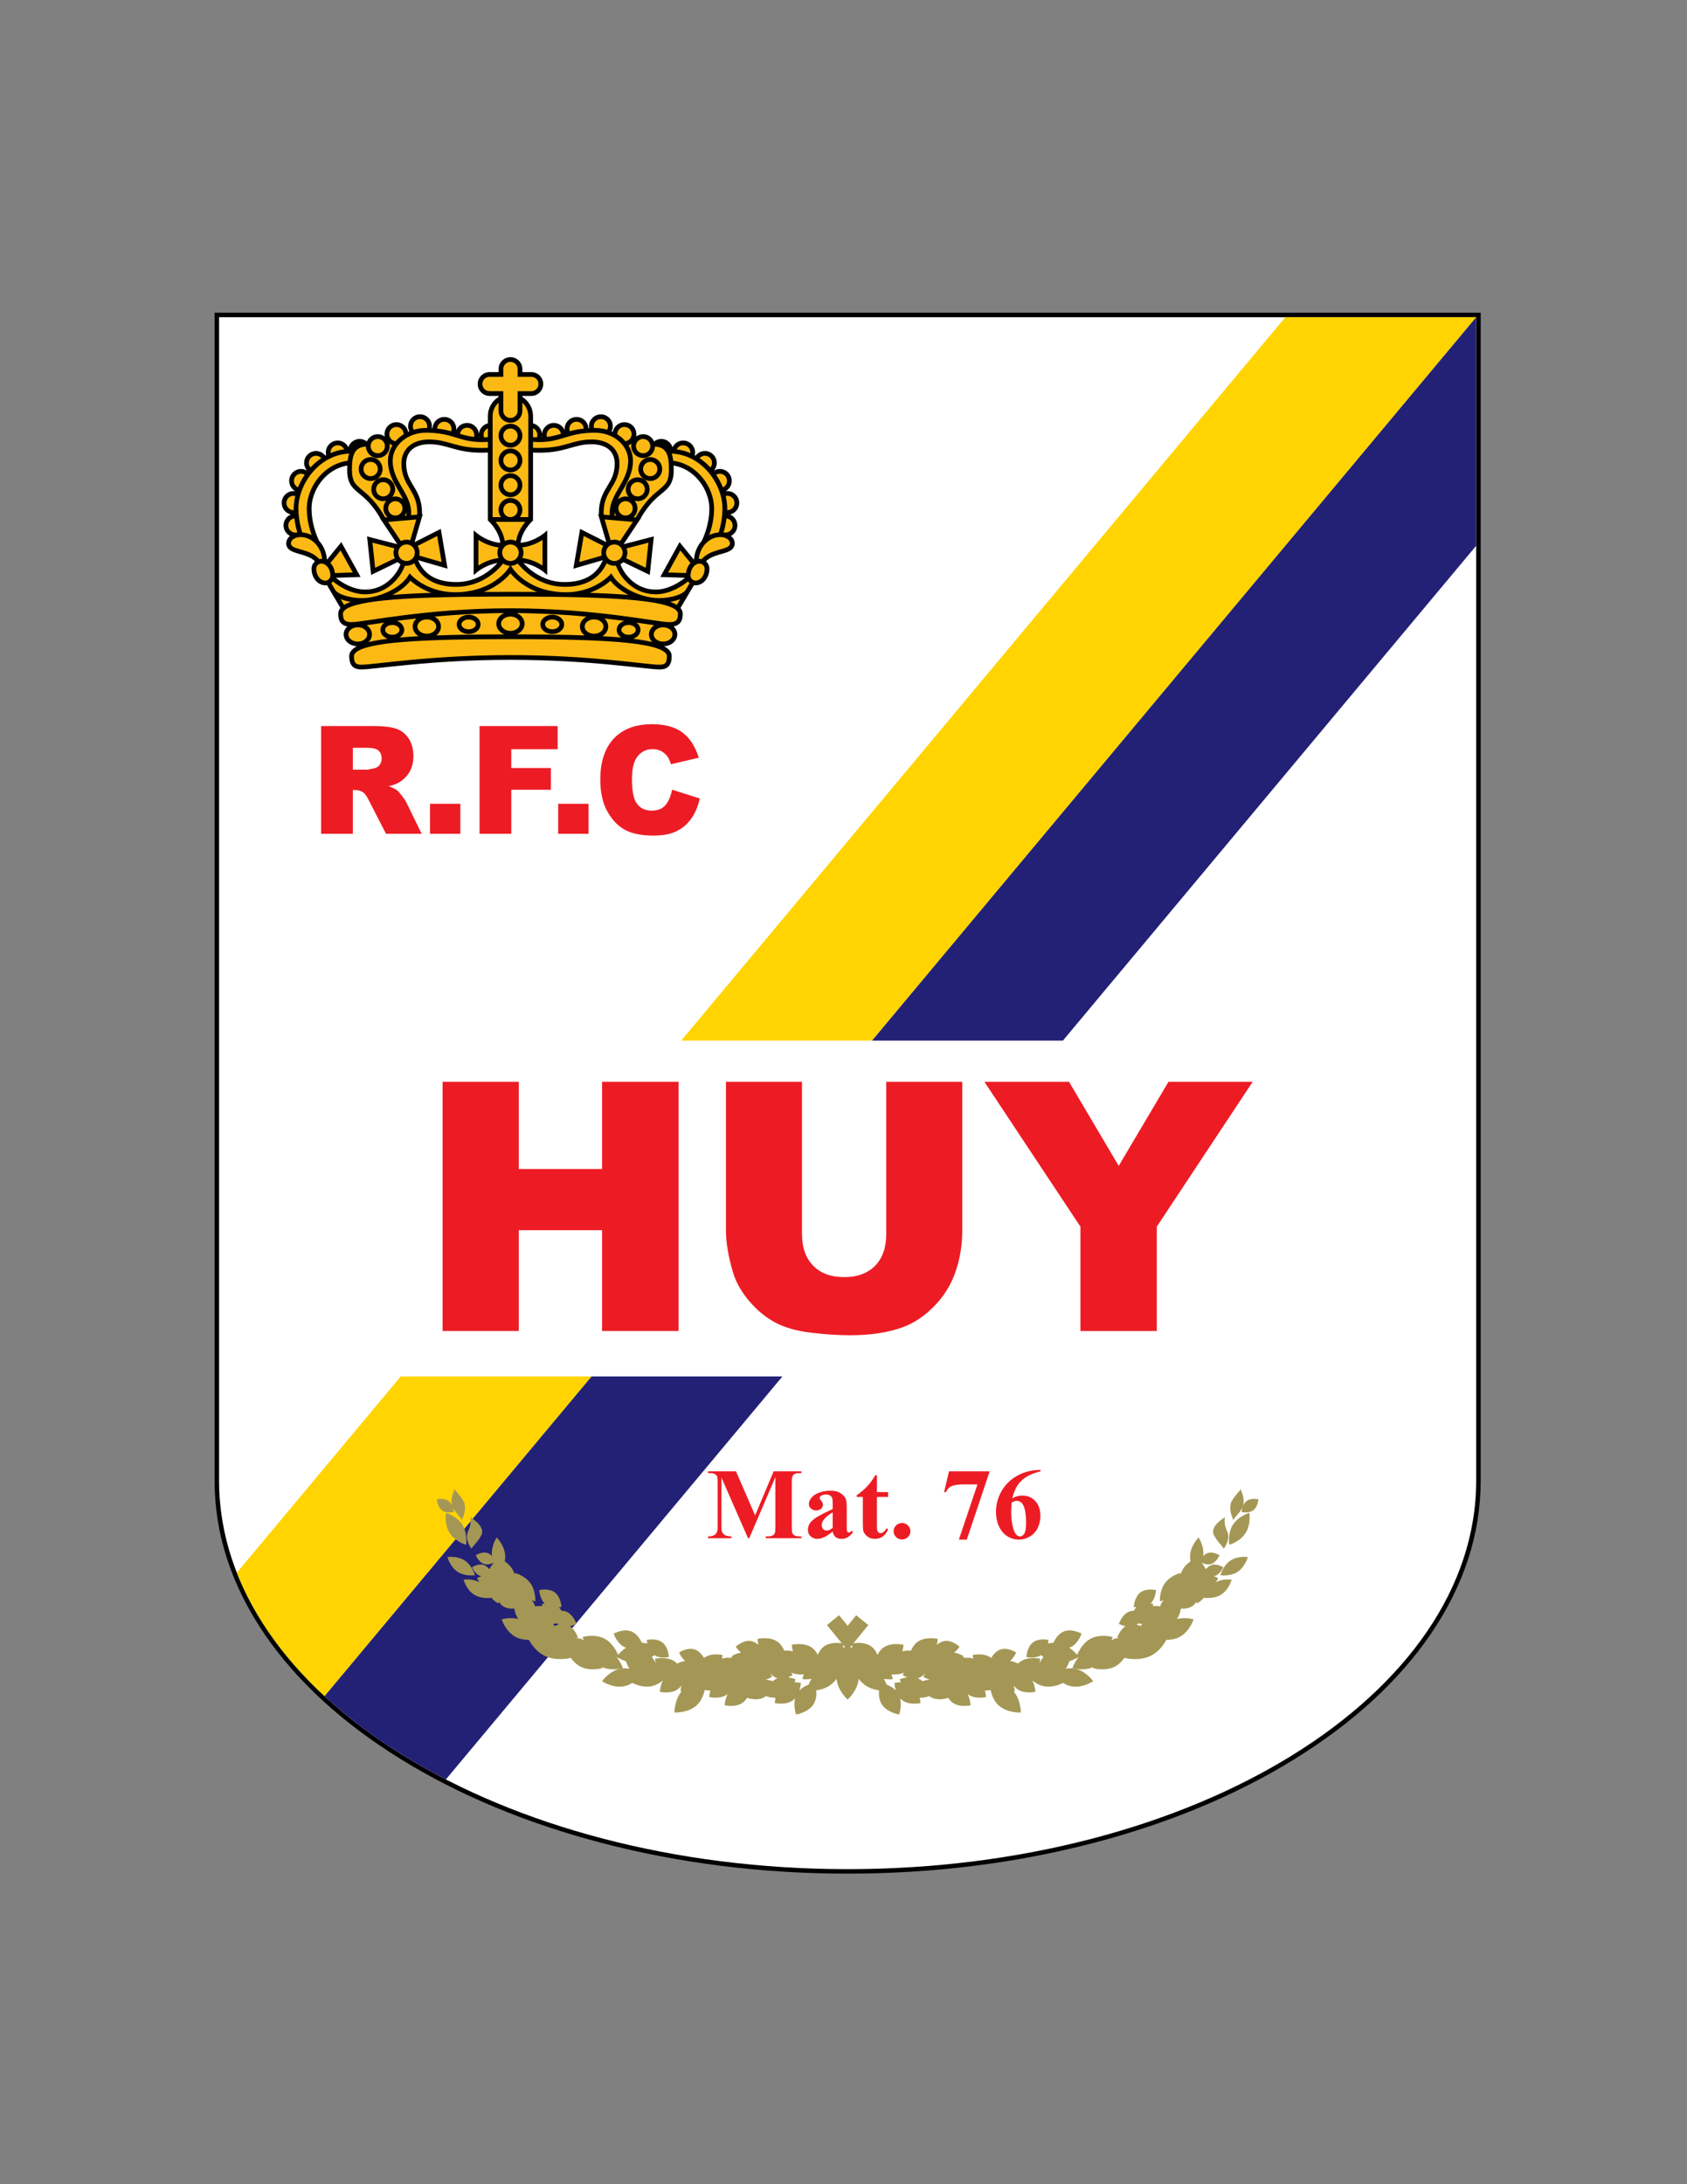 <?xml version="1.0" encoding="iso-8859-1"?>
<!-- Generator: Adobe Illustrator 24.0.1, SVG Export Plug-In . SVG Version: 6.00 Build 0)  -->
<svg version="1.1" id="Layer_1" xmlns="http://www.w3.org/2000/svg" xmlns:xlink="http://www.w3.org/1999/xlink" x="0px" y="0px"
	 viewBox="0 0 612 792" style="enable-background:new 0 0 612 792;" xml:space="preserve">
<rect x="0" y="0" width="612" height="792" fill="#808080" stroke="none"/>
<path d="M537.157,113.39h-1.628H79.472h-1.629v1.629v421.854c0,19.354,6.125,38.114,18.204,55.761
	c11.614,16.965,28.22,32.188,49.356,45.248c21.08,13.024,45.615,23.247,72.926,30.384c28.247,7.383,58.249,11.125,89.171,11.125
	s60.924-3.742,89.171-11.125c27.31-7.137,51.846-17.359,72.926-30.384c21.136-13.06,37.742-28.283,49.356-45.248
	c12.08-17.647,18.204-36.406,18.204-55.761V115.019V113.39L537.157,113.39z"/>
<path style="fill:#FFFFFF;" d="M535.529,115.019v421.854c0,77.811-102.094,140.889-228.029,140.889
	c-125.937,0-228.028-63.077-228.028-140.889V115.019H535.529"/>
<path style="fill:#ED1C24;" d="M116.49,302.328V263.27h19.108c3.543,0,6.251,0.32,8.123,0.96c1.873,0.639,3.383,1.825,4.531,3.557
	c1.145,1.732,1.72,3.841,1.72,6.328c0,2.167-0.438,4.037-1.316,5.608c-0.878,1.572-2.085,2.847-3.621,3.824
	c-0.979,0.622-2.321,1.137-4.026,1.545c1.365,0.48,2.36,0.96,2.984,1.44c0.422,0.32,1.033,1.004,1.834,2.054
	c0.801,1.049,1.336,1.858,1.605,2.427l5.552,11.317h-12.954l-6.128-11.936c-0.776-1.545-1.467-2.549-2.075-3.011
	c-0.827-0.604-1.763-0.906-2.809-0.906h-1.013v15.852H116.49z M128.005,279.096h4.834c0.522,0,1.535-0.178,3.037-0.533
	c0.76-0.16,1.379-0.568,1.86-1.226c0.48-0.657,0.721-1.412,0.721-2.265c0-1.261-0.38-2.229-1.139-2.904
	c-0.759-0.675-2.185-1.013-4.277-1.013h-5.036V279.096z"/>
<path style="fill:#ED1C24;" d="M155.995,291.457h11.009v10.87h-11.009V291.457z"/>
<path style="fill:#ED1C24;" d="M173.964,263.27h28.344v8.393h-16.83v6.82h14.375v7.886h-14.375v15.959h-11.514V263.27z"/>
<path style="fill:#ED1C24;" d="M202.495,291.457h11.009v10.87h-11.009V291.457z"/>
<path style="fill:#ED1C24;" d="M243.816,286.342l10.047,3.197c-0.675,2.967-1.738,5.444-3.189,7.434
	c-1.451,1.989-3.252,3.49-5.403,4.502c-2.15,1.013-4.888,1.519-8.212,1.519c-4.032,0-7.327-0.617-9.883-1.85
	c-2.556-1.233-4.762-3.403-6.617-6.51c-1.857-3.106-2.784-7.082-2.784-11.929c0-6.46,1.632-11.426,4.896-14.896
	c3.265-3.47,7.884-5.205,13.856-5.205c4.673,0,8.347,0.995,11.021,2.984c2.673,1.989,4.66,5.044,5.96,9.165l-10.123,2.371
	c-0.354-1.19-0.726-2.061-1.114-2.611c-0.641-0.923-1.425-1.634-2.354-2.131c-0.928-0.497-1.966-0.746-3.112-0.746
	c-2.599,0-4.59,1.1-5.973,3.3c-1.047,1.632-1.569,4.196-1.569,7.69c0,4.329,0.624,7.296,1.873,8.901
	c1.248,1.605,3.003,2.408,5.264,2.408c2.193,0,3.851-0.648,4.974-1.945C242.497,290.694,243.311,288.811,243.816,286.342z"/>
<path style="fill:#ED1C24;" d="M160.563,392.268h27.643v31.619h30.204v-31.619h27.765v90.358H218.41v-36.551h-30.204v36.551h-27.643
	V392.268z"/>
<path style="fill:#ED1C24;" d="M321.504,392.268h27.581v53.834c0,5.338-0.824,10.379-2.471,15.121
	c-1.647,4.743-4.232,8.892-7.749,12.442c-3.521,3.552-7.212,6.047-11.075,7.482c-5.37,2.013-11.818,3.02-19.344,3.02
	c-4.353,0-9.103-0.309-14.248-0.924c-5.147-0.617-9.449-1.838-12.906-3.666c-3.458-1.827-6.62-4.424-9.488-7.791
	c-2.867-3.367-4.831-6.837-5.889-10.409c-1.708-5.749-2.563-10.84-2.563-15.275v-53.834h27.581v55.116
	c0,4.927,1.352,8.775,4.058,11.547c2.705,2.772,6.458,4.156,11.258,4.156c4.76,0,8.491-1.364,11.197-4.095
	c2.705-2.73,4.058-6.6,4.058-11.608V392.268z"/>
<path style="fill:#ED1C24;" d="M357.111,392.268h30.704l18.022,30.483l18.06-30.483h30.539l-34.78,52.514v37.845h-27.703v-37.845
	L357.111,392.268z"/>
<polygon style="fill:#FFD400;" points="535.529,115.019 535.528,115.019 466.291,115.019 247.112,377.34 316.35,377.34 "/>
<path style="fill:#FFD400;" d="M145.381,499.096l-59.453,71.156c6.371,16.2,17.268,31.306,31.827,44.773l96.863-115.93H145.381z"/>
<path style="fill:#232176;" d="M117.755,615.025c12.253,11.333,27.092,21.507,44,30.199l122.097-146.129h-69.233L117.755,615.025z"
	/>
<polygon style="fill:#232176;" points="535.529,115.019 316.35,377.34 385.583,377.34 535.529,197.88 "/>
<path style="fill:#ED1C24;" d="M273.939,549.499l6.717-15.997h10.075v0.662h-0.803c-0.73,0-1.314,0.125-1.753,0.376
	c-0.304,0.167-0.547,0.447-0.729,0.841c-0.135,0.287-0.201,1.032-0.201,2.237v15.997c0,1.24,0.066,2.016,0.201,2.326
	c0.134,0.31,0.407,0.581,0.821,0.814c0.413,0.232,0.968,0.349,1.661,0.349h0.803v0.662h-12.923v-0.662h0.804
	c0.729,0,1.314-0.125,1.752-0.376c0.304-0.167,0.548-0.453,0.73-0.858c0.134-0.286,0.2-1.038,0.2-2.255v-17.984l-9.491,22.136
	h-0.438l-9.638-21.975v17.089c0,1.194,0.03,1.927,0.092,2.201c0.157,0.597,0.502,1.083,1.031,1.459
	c0.529,0.375,1.359,0.563,2.491,0.563v0.662h-8.469v-0.662h0.255c0.548,0.013,1.059-0.074,1.533-0.26
	c0.475-0.185,0.834-0.432,1.077-0.742c0.243-0.31,0.432-0.746,0.565-1.307c0.024-0.131,0.037-0.739,0.037-1.825v-15.353
	c0-1.229-0.067-1.996-0.201-2.3c-0.134-0.305-0.408-0.572-0.821-0.806c-0.414-0.232-0.967-0.349-1.66-0.349h-0.785v-0.662h10.111
	L273.939,549.499z"/>
<path style="fill:#ED1C24;" d="M302.085,555.297c-2.082,1.802-3.949,2.703-5.604,2.703c-0.973,0-1.782-0.313-2.427-0.94
	c-0.645-0.626-0.968-1.41-0.968-2.353c0-1.276,0.56-2.425,1.68-3.445c1.119-1.02,3.559-2.376,7.319-4.07v-1.683
	c0-1.264-0.07-2.06-0.21-2.389c-0.141-0.328-0.405-0.614-0.795-0.858c-0.389-0.245-0.827-0.367-1.313-0.367
	c-0.792,0-1.442,0.173-1.953,0.519c-0.317,0.215-0.475,0.466-0.475,0.752c0,0.25,0.17,0.561,0.511,0.931
	c0.463,0.513,0.693,1.008,0.693,1.484c0,0.586-0.222,1.083-0.665,1.494c-0.445,0.412-1.025,0.618-1.744,0.618
	c-0.767,0-1.408-0.227-1.925-0.681c-0.518-0.452-0.776-0.983-0.776-1.592c0-0.859,0.347-1.68,1.041-2.461
	c0.693-0.781,1.66-1.381,2.902-1.798c1.24-0.418,2.53-0.626,3.869-0.626c1.618,0,2.898,0.336,3.842,1.011
	c0.943,0.674,1.554,1.404,1.834,2.192c0.171,0.501,0.257,1.652,0.257,3.454v6.495c0,0.764,0.03,1.244,0.09,1.44
	c0.061,0.197,0.153,0.344,0.274,0.44c0.122,0.095,0.262,0.143,0.42,0.143c0.316,0,0.639-0.221,0.967-0.662l0.547,0.43
	c-0.607,0.883-1.237,1.523-1.888,1.924c-0.65,0.398-1.391,0.6-2.218,0.6c-0.974,0-1.734-0.225-2.282-0.672
	C302.54,556.881,302.206,556.204,302.085,555.297z M302.085,553.991v-5.602c-1.474,0.848-2.568,1.754-3.286,2.721
	c-0.475,0.644-0.711,1.294-0.711,1.95c0,0.549,0.2,1.032,0.602,1.449c0.304,0.322,0.73,0.483,1.278,0.483
	C300.575,554.993,301.281,554.659,302.085,553.991z"/>
<path style="fill:#ED1C24;" d="M318.129,534.915v6.121h4.051v1.771h-4.051v10.326c0,0.965,0.044,1.589,0.137,1.869
	c0.09,0.28,0.251,0.507,0.483,0.681c0.23,0.172,0.443,0.259,0.639,0.259c0.791,0,1.538-0.59,2.245-1.771l0.547,0.393
	c-0.984,2.291-2.585,3.437-4.801,3.437c-1.083,0-1.997-0.296-2.747-0.887c-0.747-0.591-1.226-1.249-1.433-1.977
	c-0.121-0.405-0.182-1.503-0.182-3.293v-9.037h-2.227v-0.626c1.533-1.062,2.838-2.177,3.914-3.346c1.077-1.17,2.018-2.476,2.82-3.92
	H318.129z"/>
<path style="fill:#ED1C24;" d="M327.217,552.255c0.853,0,1.573,0.293,2.163,0.878c0.591,0.584,0.887,1.288,0.887,2.11
	c0,0.824-0.3,1.524-0.896,2.103c-0.597,0.579-1.315,0.869-2.154,0.869s-1.554-0.29-2.144-0.869
	c-0.591-0.578-0.886-1.278-0.886-2.103c0-0.822,0.295-1.526,0.886-2.11C325.663,552.548,326.377,552.255,327.217,552.255z"/>
<path style="fill:#ED1C24;" d="M347.86,558.268l6.734-20.023h-5.128c-2.008,0-3.518,0.256-4.527,0.77
	c-0.706,0.357-1.29,1.032-1.751,2.022h-0.693l1.787-7.534h14.749l-8.305,24.766H347.86z"/>
<path style="fill:#ED1C24;" d="M377.483,533.001v0.501c-2.203,0.549-3.97,1.256-5.302,2.12c-1.333,0.865-2.386,1.915-3.157,3.149
	c-0.772,1.235-1.373,2.766-1.799,4.59c0.536-0.357,0.979-0.59,1.333-0.697c0.79-0.239,1.587-0.358,2.391-0.358
	c1.85,0,3.393,0.659,4.627,1.978c1.234,1.318,1.853,3.116,1.853,5.396c0,1.599-0.336,3.065-1.004,4.401
	c-0.67,1.337-1.619,2.369-2.848,3.096c-1.229,0.728-2.543,1.092-3.942,1.092c-1.521,0-2.927-0.409-4.217-1.226
	c-1.29-0.817-2.297-2.014-3.021-3.588c-0.724-1.575-1.087-3.286-1.087-5.136c0-2.72,0.667-5.252,2-7.596
	c1.332-2.345,3.224-4.211,5.677-5.602C371.439,533.731,374.271,533.024,377.483,533.001z M366.988,544.812
	c-0.097,1.645-0.146,2.851-0.146,3.614c0,1.646,0.163,3.238,0.484,4.778c0.322,1.538,0.763,2.618,1.323,3.238
	c0.402,0.441,0.876,0.662,1.423,0.662c0.56,0,1.06-0.319,1.497-0.957c0.439-0.639,0.657-1.935,0.657-3.893
	c0-3.292-0.407-5.564-1.222-6.817c-0.523-0.811-1.229-1.217-2.119-1.217C368.399,544.221,367.768,544.417,366.988,544.812z"/>
<g>
	<path d="M267.492,190.527c-0.002-1.779-1.077-3.303-2.612-3.965c1.886-0.463,3.289-2.152,3.289-4.18
		c0-2.383-1.932-4.315-4.314-4.317c-0.214,0-0.42,0.033-0.625,0.063c1.321-0.737,2.226-2.133,2.226-3.754
		c0-2.386-1.932-4.317-4.316-4.317c-0.797,0-1.534,0.231-2.176,0.607c0.653-0.756,1.063-1.729,1.063-2.806
		c-0.001-2.385-1.933-4.316-4.316-4.316c-1.381,0-2.596,0.66-3.386,1.669c-0.098-0.055-0.199-0.104-0.298-0.156
		c0.077-0.321,0.128-0.652,0.128-0.997c-0.001-2.384-1.933-4.316-4.316-4.316c-1.701,0-3.156,0.991-3.856,2.423
		c-0.56-1.735-2.168-2.997-4.089-2.999c-0.993,0.001-1.898,0.35-2.627,0.914c-0.656-1.545-2.173-2.635-3.958-2.636
		c-0.957,0.001-1.833,0.322-2.548,0.849c0.058-0.283,0.089-0.576,0.089-0.876c0-2.385-1.931-4.316-4.315-4.318
		c-2.097,0.002-3.842,1.498-4.232,3.481c-0.14-0.064-0.287-0.118-0.43-0.178c0.267-0.561,0.428-1.18,0.429-1.842
		c-0.002-2.385-1.934-4.315-4.317-4.316c-2.385,0.001-4.315,1.932-4.316,4.316c0,0.235,0.033,0.461,0.069,0.686
		c-0.098,0.005-0.189,0.013-0.285,0.019c-0.134-2.265-1.993-4.065-4.291-4.065c-2.385,0-4.315,1.933-4.317,4.316
		c0,0.183,0.032,0.357,0.055,0.534c-0.645-1.571-2.186-2.677-3.989-2.678c-2.293,0.002-4.148,1.791-4.29,4.049
		c-0.119-1.904-1.458-3.466-3.256-3.91v-2.659c-0.001-2.933-1.552-5.493-3.868-6.936v-0.354h3.251c2.384,0,4.316-1.933,4.316-4.315
		c-0.001-2.386-1.933-4.317-4.316-4.317h-3.251v-1.107c-0.002-2.384-1.933-4.315-4.317-4.317c-2.384,0.002-4.315,1.933-4.315,4.317
		v1.107h-3.25c-2.385,0-4.317,1.931-4.317,4.317c0,2.382,1.933,4.315,4.317,4.315h3.249v0.354c-2.317,1.444-3.868,4.003-3.868,6.935
		v2.659c-1.797,0.445-3.138,2.008-3.256,3.914c-0.139-2.258-1.996-4.051-4.289-4.053c-1.805,0.002-3.346,1.11-3.99,2.682
		c0.022-0.178,0.054-0.354,0.054-0.537c0-2.385-1.932-4.316-4.316-4.316c-2.299,0-4.158,1.8-4.291,4.065
		c-0.097-0.006-0.188-0.014-0.286-0.02c0.037-0.225,0.069-0.45,0.07-0.686c-0.002-2.384-1.933-4.316-4.317-4.316
		c-2.384,0-4.314,1.933-4.316,4.316c0.001,0.662,0.161,1.282,0.428,1.842c-0.143,0.06-0.29,0.113-0.431,0.178
		c-0.39-1.983-2.133-3.479-4.232-3.479c-2.384,0-4.315,1.931-4.315,4.316c0,0.3,0.031,0.592,0.09,0.876
		c-0.716-0.527-1.591-0.848-2.548-0.848c-1.785,0-3.302,1.091-3.959,2.637c-0.73-0.564-1.633-0.913-2.626-0.914
		c-1.921,0.002-3.53,1.264-4.09,2.999c-0.7-1.432-2.154-2.423-3.855-2.423c-2.385,0-4.315,1.932-4.315,4.316
		c0,0.345,0.051,0.676,0.127,0.998c-0.099,0.053-0.199,0.102-0.297,0.156c-0.79-1.009-2.006-1.669-3.388-1.669
		c-2.383,0-4.315,1.931-4.316,4.316c0,1.078,0.409,2.05,1.063,2.807c-0.641-0.377-1.378-0.608-2.176-0.609
		c-2.383,0.002-4.315,1.933-4.315,4.317c0,1.622,0.905,3.018,2.229,3.755c-0.207-0.03-0.414-0.063-0.629-0.063
		c-2.384,0-4.315,1.931-4.315,4.315c0,2.029,1.404,3.718,3.291,4.18c-1.536,0.662-2.612,2.186-2.613,3.964
		c0.001,1.657,0.945,3.079,2.316,3.803c-0.795,0.673-1.314,1.578-1.344,2.671c-0.026,1.241,0.729,2.208,1.636,2.712
		c2.47,1.368,6.453,1.49,8.783,3.829c-0.754,0.653-1.241,1.606-1.242,2.684c0.004,3.189,2.071,5.979,4.983,6.017
		c0.21,0,0.413-0.027,0.613-0.063l4.889,8.267c-0.5,0.596-0.802,1.306-0.796,2.071c0.005,1.148,0.121,2.333,0.878,3.313
		c0.538,0.686,1.347,1.133,2.401,1.34c-0.793,0.744-1.295,1.733-1.312,2.881c0.035,2.413,2.208,4.138,4.755,4.299
		c-0.585,0.311-1.093,0.648-1.51,1.032c-0.753,0.687-1.226,1.59-1.22,2.567c-0.005,1.862,0.445,3.165,1.391,3.942
		c0.946,0.76,2.083,0.843,3.146,0.85c4.648-0.013,25.033-3.488,53.947-3.489c28.913,0.001,49.298,3.476,53.948,3.489
		c1.063-0.006,2.198-0.089,3.145-0.85c0.945-0.778,1.396-2.081,1.39-3.942c0.007-0.978-0.464-1.88-1.218-2.567
		c-0.419-0.374-0.934-0.714-1.525-1.031c2.554-0.155,4.735-1.882,4.77-4.302c-0.017-1.147-0.518-2.136-1.31-2.879
		c1.054-0.208,1.861-0.654,2.398-1.34c0.758-0.979,0.873-2.165,0.88-3.313c0.006-0.765-0.297-1.475-0.796-2.071l4.888-8.266
		c0.2,0.035,0.403,0.062,0.613,0.062c2.912-0.038,4.98-2.826,4.985-6.016c-0.003-1.078-0.49-2.032-1.245-2.685
		c1.483-1.477,3.628-2.109,5.643-2.671c1.147-0.328,2.234-0.623,3.143-1.159c0.905-0.505,1.661-1.472,1.637-2.711
		c-0.031-1.094-0.549-1.999-1.346-2.673C266.546,193.605,267.49,192.184,267.492,190.527z M132.512,213.789
		c-3.075,0.004-5.932-1.205-8.012-2.441c-1.04-0.615-1.884-1.233-2.463-1.694c-0.073-0.058-0.128-0.105-0.192-0.157l8.971-0.286
		l-6.989-12.646l-5.227,6.403c-0.174-2.655-1.205-5.061-2.813-6.841c-0.064-0.127-0.197-0.395-0.385-0.816
		c-0.796-1.792-2.396-6.045-2.393-10.935c-0.016-6.51,5.077-14.269,12.979-15.556c-0.02,0.516-0.03,1.04-0.032,1.576
		c-0.065,4.523,1.663,6.432,3.953,8.266c2.12,1.771,4.831,3.813,7.952,9.116l-0.111,0.01l6.294,9.407
		c-0.029,0.031-0.058,0.063-0.086,0.095l-10.797-2.784l1.479,13.972l9.588-4.643c0.314,0.299,0.666,0.557,1.052,0.761
		C143.762,208.708,139.259,213.819,132.512,213.789z M173.232,207.356c0-0.001,0.235-0.196,0.702-0.513
		c1.149-0.791,3.616-2.213,6.533-2.693c-2.216,2.449-7.321,6.932-14.973,6.924v0c-7.629-0.041-11.775-3.154-13.823-7.951
		l10.688,3.084l-2.46-14.432l-9.498,4.816l2.962-10.156l-0.284,0.025c0.003-0.146,0.015-0.301,0.015-0.443
		c0.012-4.57-1.553-7.302-2.995-9.685c-1.444-2.41-2.738-4.454-2.75-8.244c0.036-4.76,3.461-6.943,8.238-7.019
		c3.396,0.002,5.647,0.729,8.383,1.508c2.729,0.775,5.898,1.574,10.835,1.571c0.688,0,1.425-0.021,2.186-0.054v24.652l0.276,0.253
		c0.002,0.002,0.252,0.229,0.658,0.679c1.124,1.23,3.232,4.02,3.571,7.156c-2.142-0.17-4.103-0.909-5.576-1.661
		c-0.84-0.427-1.521-0.855-1.986-1.174c-0.467-0.317-0.7-0.513-0.702-0.513l-1.398-1.151v16.167L173.232,207.356z M220.254,176.334
		c-1.443,2.382-3.008,5.114-2.995,9.684c0,0.142,0.012,0.297,0.015,0.443l-0.285-0.024l2.963,10.155l-9.498-4.814l-2.46,14.431
		l10.688-3.084c-2.048,4.795-6.195,7.91-13.824,7.951v0c-5.261,0-9.301-2.103-12.054-4.228c-1.265-0.976-2.236-1.943-2.93-2.711
		c1.741,0.284,3.321,0.903,4.559,1.534c0.839,0.427,1.52,0.855,1.986,1.173c0.466,0.318,0.7,0.514,0.702,0.513l1.398,1.152v-16.169
		l-1.398,1.15c-0.002,0.001-0.236,0.196-0.702,0.514c-1.283,0.882-4.201,2.552-7.563,2.816c0.221-1.987,1.134-3.831,2.08-5.23
		c0.542-0.805,1.086-1.459,1.491-1.909c0.405-0.449,0.657-0.675,0.657-0.677l0.276-0.255v-24.651
		c0.761,0.033,1.498,0.054,2.188,0.054c4.936,0.003,8.104-0.796,10.834-1.572c2.737-0.778,4.987-1.506,8.385-1.508
		c4.776,0.075,8.201,2.259,8.238,7.018C222.994,171.881,221.698,173.923,220.254,176.334z M255.927,192.768
		c-0.356,1.076-0.712,1.947-0.977,2.543c-0.189,0.425-0.323,0.696-0.387,0.821c-1.606,1.78-2.637,4.185-2.811,6.837l-5.229-6.403
		l-6.986,12.645l8.97,0.286c-0.064,0.052-0.119,0.099-0.192,0.157c-1.737,1.392-5.861,4.151-10.475,4.136
		c-6.747,0.028-11.249-5.082-12.768-9.192c0.386-0.205,0.738-0.462,1.051-0.76l9.589,4.643l1.479-13.975l-10.796,2.786
		c-0.028-0.032-0.057-0.064-0.086-0.096l6.292-9.407l-0.109-0.009c3.121-5.304,5.832-7.347,7.952-9.116
		c2.288-1.834,4.018-3.744,3.951-8.268c-0.001-0.536-0.013-1.059-0.032-1.575c7.903,1.287,12.996,9.047,12.982,15.557
		C257.346,187.636,256.639,190.613,255.927,192.768z"/>
</g>
<g>
	<path style="fill:#FDB913;" d="M129.52,161.061c-0.327,0.174-0.632,0.369-0.908,0.589
		C128.867,161.394,129.177,161.194,129.52,161.061z"/>
	<path style="fill:#FDB913;" d="M241.742,161.651c-0.277-0.221-0.582-0.417-0.911-0.591
		C241.176,161.194,241.486,161.393,241.742,161.651z"/>
	<g>
		<path style="fill:#FDB913;" d="M119.91,164.059c0.001-1.439,1.167-2.605,2.605-2.606c1.032,0.001,1.915,0.606,2.337,1.476
			c-1.73,0.231-3.377,0.693-4.921,1.35C119.926,164.205,119.91,164.134,119.91,164.059z"/>
		<path style="fill:#FDB913;" d="M114.643,165.252c0.768,0.001,1.449,0.339,1.926,0.866c-1.441,0.971-2.756,2.117-3.925,3.391
			c-0.372-0.45-0.604-1.02-0.606-1.65C112.039,166.419,113.204,165.256,114.643,165.252z"/>
		<path style="fill:#FDB913;" d="M109.214,171.768c0.489,0.001,0.942,0.144,1.333,0.378c-0.986,1.443-1.81,2.983-2.447,4.573
			c-0.878-0.419-1.489-1.308-1.491-2.345C106.611,172.934,107.775,171.77,109.214,171.768z"/>
		<path style="fill:#FDB913;" d="M103.893,182.382c0.003-1.439,1.167-2.604,2.606-2.605c0.21,0.001,0.411,0.032,0.606,0.079
			c-0.36,1.508-0.555,3.028-0.558,4.522c0,0.206,0.012,0.402,0.016,0.604c-0.021,0.001-0.042,0.007-0.064,0.007
			C105.06,184.985,103.896,183.821,103.893,182.382z"/>
		<path style="fill:#FDB913;" d="M106.785,187.96c0.277,2.191,0.737,3.985,1.067,5.071c-0.216,0.058-0.439,0.099-0.674,0.1
			c-1.439-0.001-2.604-1.166-2.606-2.605C104.574,189.222,105.535,188.153,106.785,187.96z"/>
		<path style="fill:#FDB913;" d="M176.991,155.299v3.218c-0.487,0.03-0.953,0.05-1.405,0.063c-0.102-0.279-0.167-0.577-0.167-0.892
			C175.42,156.618,176.067,155.7,176.991,155.299z"/>
		<path style="fill:#FDB913;" d="M173.8,158.567c-0.041-0.002-0.086-0.002-0.127-0.003c0.041-0.197,0.05-0.405,0.063-0.611
			C173.748,158.16,173.759,158.369,173.8,158.567z"/>
		<path style="fill:#FDB913;" d="M169.446,155.083c1.439,0.001,2.604,1.167,2.607,2.605c-0.001,0.258-0.051,0.503-0.12,0.738
			c-1.904-0.221-3.468-0.639-5.055-1.114C167.063,156.054,168.137,155.085,169.446,155.083z"/>
		<path style="fill:#FDB913;" d="M161.194,152.911c1.439,0.002,2.604,1.168,2.605,2.606c-0.001,0.298-0.06,0.579-0.153,0.846
			c-1.459-0.394-3.091-0.742-5.047-0.955C158.659,154.021,159.793,152.912,161.194,152.911z"/>
		<path style="fill:#FDB913;" d="M149.764,154.561c0.003-1.439,1.168-2.604,2.606-2.607c1.439,0.003,2.604,1.167,2.605,2.607
			c0,0.221-0.036,0.431-0.088,0.636c-0.135-0.001-0.256-0.008-0.394-0.008c-1.532,0.002-3.005,0.232-4.389,0.635
			C149.895,155.448,149.765,155.021,149.764,154.561z"/>
		<path style="fill:#FDB913;" d="M143.819,154.81c1.439,0.003,2.604,1.167,2.605,2.607c0,0.02-0.005,0.038-0.006,0.058
			c-1.119,0.704-2.11,1.55-2.94,2.513c-1.275-0.169-2.263-1.248-2.266-2.57C141.216,155.978,142.381,154.813,143.819,154.81z"/>
		<path style="fill:#FDB913;" d="M143.419,180.017c-0.388,0-0.755,0.068-1.112,0.164c0.634-0.751,1.03-1.709,1.03-2.769
			c0-2.384-1.932-4.316-4.315-4.316c-2.385,0-4.316,1.932-4.316,4.316c0,2.384,1.932,4.316,4.316,4.316
			c0.387,0,0.755-0.067,1.112-0.163c-0.634,0.751-1.031,1.71-1.032,2.77c0.001,1.283,0.571,2.422,1.459,3.212l-0.82,0.071
			c-3.389-6.018-6.561-8.461-8.738-10.269c-2.215-1.916-3.271-2.788-3.335-6.951c-0.009-2.627,0.215-4.854,1.032-6.269
			c0.721-1.228,1.81-2.025,4.046-2.214c0.084,2.311,1.97,4.162,4.301,4.163c2.385-0.002,4.315-1.933,4.315-4.316
			c0-0.3-0.03-0.593-0.089-0.876c0.335,0.247,0.706,0.44,1.105,0.583c-1.033,1.666-1.628,3.578-1.635,5.63
			c0,4.215,1.795,7.424,3.477,10.314c0.734,1.259,1.435,2.459,2.001,3.664C145.465,180.425,144.494,180.018,143.419,180.017z"/>
		<path style="fill:#FDB913;" d="M223.928,157.417c0.002-1.439,1.166-2.605,2.605-2.606c1.439,0.001,2.604,1.167,2.606,2.606
			c-0.003,1.32-0.989,2.4-2.265,2.57c-0.83-0.963-1.821-1.809-2.941-2.513C223.934,157.455,223.928,157.437,223.928,157.417z"/>
		<path style="fill:#FDB913;" d="M215.376,154.561c0.003-1.439,1.168-2.603,2.606-2.606c1.439,0.003,2.604,1.167,2.605,2.606
			c-0.001,0.461-0.131,0.888-0.341,1.263c-1.383-0.404-2.855-0.632-4.386-0.635c-0.139,0-0.261,0.007-0.396,0.008
			C215.413,154.993,215.377,154.782,215.376,154.561z"/>
		<path style="fill:#FDB913;" d="M209.159,152.91c1.401,0.003,2.534,1.111,2.595,2.498c-1.956,0.213-3.589,0.561-5.048,0.955
			c-0.092-0.267-0.152-0.547-0.153-0.845C206.555,154.078,207.72,152.913,209.159,152.91z"/>
		<path style="fill:#FDB913;" d="M200.907,155.083c1.31,0.001,2.382,0.97,2.566,2.229c-1.587,0.475-3.15,0.893-5.054,1.114
			c-0.069-0.235-0.118-0.479-0.119-0.737C198.303,156.249,199.468,155.084,200.907,155.083z"/>
		<path style="fill:#FDB913;" d="M196.679,158.563c-0.04,0.002-0.084,0.002-0.125,0.004c0.041-0.197,0.05-0.404,0.064-0.61
			C196.63,158.162,196.639,158.368,196.679,158.563z"/>
		<path style="fill:#FDB913;" d="M194.934,157.688c0,0.315-0.065,0.613-0.167,0.892c-0.452-0.013-0.918-0.032-1.405-0.063v-3.218
			C194.285,155.7,194.933,156.617,194.934,157.688z"/>
		<path style="fill:#FDB913;" d="M239.351,177.35c-2.178,1.806-5.349,4.25-8.737,10.268l-0.821-0.072
			c0.888-0.79,1.459-1.93,1.46-3.213c-0.001-1.06-0.398-2.018-1.032-2.769c0.357,0.096,0.725,0.163,1.111,0.163
			c2.386,0,4.316-1.932,4.316-4.316c0-2.384-1.931-4.315-4.316-4.317c-2.383,0.001-4.316,1.933-4.316,4.317
			c0,1.06,0.398,2.018,1.03,2.768c-0.356-0.096-0.724-0.163-1.11-0.163c-1.076,0-2.048,0.409-2.804,1.059
			c0.566-1.205,1.267-2.405,2.002-3.663c1.681-2.891,3.476-6.1,3.478-10.316c-0.007-2.052-0.603-3.962-1.636-5.628
			c0.399-0.143,0.77-0.336,1.105-0.583c-0.06,0.283-0.09,0.576-0.091,0.876c0.002,2.384,1.934,4.315,4.317,4.315
			c2.331,0,4.217-1.851,4.3-4.163c2.237,0.188,3.326,0.987,4.047,2.216c0.816,1.414,1.04,3.641,1.032,6.267
			C242.62,174.56,241.566,175.433,239.351,177.35z"/>
		<path style="fill:#FDB913;" d="M266.459,182.382c-0.002,1.439-1.166,2.603-2.605,2.607c-0.022,0-0.043-0.006-0.064-0.007
			c0.005-0.203,0.016-0.399,0.017-0.605c-0.004-1.494-0.198-3.014-0.558-4.522c0.195-0.047,0.396-0.078,0.605-0.079
			C265.293,179.779,266.457,180.943,266.459,182.382z"/>
		<path style="fill:#FDB913;" d="M263.745,174.375c-0.002,1.038-0.612,1.925-1.491,2.344c-0.637-1.589-1.461-3.129-2.446-4.572
			c0.39-0.234,0.842-0.378,1.332-0.379C262.578,171.771,263.743,172.935,263.745,174.375z"/>
		<path style="fill:#FDB913;" d="M255.71,165.252c1.438,0.002,2.604,1.168,2.606,2.606c-0.001,0.63-0.234,1.2-0.606,1.65
			c-1.169-1.273-2.483-2.419-3.925-3.391C254.262,165.591,254.943,165.253,255.71,165.252z"/>
		<path style="fill:#FDB913;" d="M247.838,161.453c1.439,0.002,2.604,1.166,2.605,2.606c0,0.075-0.017,0.145-0.022,0.219
			c-1.544-0.658-3.189-1.119-4.92-1.351C245.924,162.057,246.807,161.454,247.838,161.453z"/>
		<path style="fill:#FDB913;" d="M263.176,193.131c-0.235-0.001-0.458-0.042-0.675-0.1c0.329-1.086,0.79-2.879,1.067-5.071
			c1.25,0.192,2.21,1.262,2.213,2.566C265.778,191.965,264.614,193.129,263.176,193.131z"/>
	</g>
	<g>
		<path style="fill:#FDB913;" d="M233.308,164.367c-1.439-0.003-2.604-1.167-2.606-2.606c0.002-1.439,1.167-2.604,2.606-2.606
			c1.439,0.002,2.603,1.167,2.607,2.606C235.91,163.2,234.746,164.364,233.308,164.367z"/>
		<path style="fill:#FDB913;" d="M137.046,159.155c1.438,0.001,2.604,1.166,2.605,2.606c-0.002,1.439-1.167,2.604-2.605,2.605
			c-1.439-0.002-2.603-1.166-2.606-2.605C134.443,160.322,135.607,159.157,137.046,159.155z"/>
		<path style="fill:#FDB913;" d="M256.681,170.923c3.404,3.825,5.42,8.847,5.415,13.454c0,2.543-0.395,4.859-0.791,6.528
			c-0.23,0.971-0.455,1.703-0.604,2.155c-1.212,0.089-2.354,0.42-3.395,0.954c0.825-2.308,1.746-5.748,1.749-9.636
			c-0.014-7.418-5.698-16.021-14.82-17.316c-0.105-0.915-0.282-1.778-0.565-2.578C248.88,164.669,253.401,167.232,256.681,170.923z"
			/>
		<path style="fill:#FDB913;" d="M248.854,207.797l-6.467-0.206l4.412-7.985l3.702,4.535
			C249.616,205.072,249.03,206.368,248.854,207.797z"/>
		<path style="fill:#FDB913;" d="M245.521,219.348c-0.661-0.411-1.458-0.781-2.391-1.116c1.3-0.216,2.535-0.537,3.625-0.974
			L245.521,219.348z"/>
		<path style="fill:#FDB913;" d="M124.827,219.34l-1.23-2.081c1.089,0.436,2.32,0.756,3.618,0.971
			C126.281,218.563,125.489,218.926,124.827,219.34z"/>
		<path style="fill:#FDB913;" d="M185.177,207.875c1.294,1.595,4.385,4.747,9.674,6.759c-3.096-0.02-6.319-0.031-9.674-0.031
			c-3.358,0-6.576,0.011-9.676,0.032C180.791,212.624,183.883,209.471,185.177,207.875z"/>
		<path style="fill:#FDB913;" d="M182.164,200.423c0.002-1.664,1.348-3.01,3.012-3.014c1.664,0.003,3.011,1.35,3.014,3.014
			c-0.003,1.664-1.35,3.01-3.014,3.014C183.512,203.433,182.166,202.087,182.164,200.423z"/>
		<path style="fill:#FDB913;" d="M144.475,200.423c0.001-1.665,1.348-3.01,3.012-3.013c1.665,0.003,3.012,1.348,3.013,3.013
			c-0.001,1.664-1.348,3.011-3.013,3.014C145.822,203.434,144.476,202.087,144.475,200.423z"/>
		<path style="fill:#FDB913;" d="M151.023,188.356l-2.2,7.539c-0.424-0.125-0.871-0.195-1.337-0.195c-0.741,0-1.44,0.176-2.064,0.48
			l-4.642-6.937L151.023,188.356z"/>
		<path style="fill:#FDB913;" d="M151.505,197.949l7.099-3.598l1.612,9.458l-8.125-2.344c0.076-0.336,0.12-0.684,0.12-1.042
			C152.211,199.515,151.949,198.669,151.505,197.949z"/>
		<path style="fill:#FDB913;" d="M143.216,202.428l-7.131,3.453l-0.964-9.101l7.927,2.044c-0.181,0.501-0.284,1.038-0.284,1.6
			C142.764,201.141,142.929,201.818,143.216,202.428z"/>
		<path style="fill:#FDB913;" d="M182.57,184.911c0.003-1.439,1.167-2.604,2.607-2.605c1.438,0.001,2.603,1.166,2.605,2.605
			c-0.002,1.436-1.163,2.599-2.598,2.606h-0.015C183.733,187.51,182.573,186.347,182.57,184.911z"/>
		<path style="fill:#FDB913;" d="M190.563,189.228c-1.214,1.475-2.862,3.945-3.334,6.946c-0.621-0.301-1.315-0.475-2.053-0.475
			c-0.736,0-1.431,0.174-2.052,0.475c-0.472-3.001-2.119-5.472-3.334-6.946H190.563z"/>
		<path style="fill:#FDB913;" d="M189.481,202.36c0.267-0.592,0.418-1.247,0.418-1.938c0-0.691-0.151-1.346-0.418-1.938
			c3.17-0.366,5.811-1.733,7.328-2.694v9.263C195.292,204.093,192.651,202.727,189.481,202.36z"/>
		<path style="fill:#FDB913;" d="M173.545,205.053v-9.261c1.519,0.961,4.158,2.328,7.327,2.693c-0.267,0.592-0.419,1.246-0.42,1.938
			c0.001,0.691,0.153,1.346,0.42,1.938C177.703,202.726,175.063,204.092,173.545,205.053z"/>
		<path style="fill:#FDB913;" d="M183.261,197.728L183.261,197.728L183.261,197.728z"/>
		<path style="fill:#FDB913;" d="M229.572,189.243l-4.642,6.937c-0.624-0.305-1.323-0.48-2.064-0.48
			c-0.465,0-0.912,0.07-1.336,0.194l-2.199-7.537L229.572,189.243z"/>
		<path style="fill:#FDB913;" d="M227.306,198.824l7.927-2.045l-0.965,9.101l-7.129-3.453c0.286-0.609,0.451-1.287,0.452-2.004
			C227.59,199.861,227.486,199.324,227.306,198.824z"/>
		<path style="fill:#FDB913;" d="M218.263,201.464l-8.125,2.344l1.61-9.458l7.1,3.6c-0.443,0.72-0.704,1.565-0.704,2.473
			C218.144,200.782,218.186,201.129,218.263,201.464z"/>
		<path style="fill:#FDB913;" d="M219.854,200.423c0.003-1.665,1.349-3.011,3.013-3.014c1.663,0.003,3.011,1.349,3.014,3.014
			c-0.003,1.664-1.351,3.009-3.014,3.013C221.202,203.433,219.856,202.087,219.854,200.423z"/>
		<path style="fill:#FDB913;" d="M231.331,174.804c1.439,0.003,2.604,1.168,2.607,2.607c-0.003,1.439-1.168,2.604-2.607,2.605
			c-1.438-0.001-2.603-1.167-2.605-2.605C228.729,175.973,229.894,174.808,231.331,174.804z"/>
		<path style="fill:#FDB913;" d="M226.936,181.728c1.438,0.001,2.604,1.167,2.605,2.605c-0.002,1.439-1.168,2.604-2.605,2.606
			c-1.439-0.003-2.604-1.167-2.607-2.606C224.332,182.895,225.496,181.729,226.936,181.728z"/>
		<path style="fill:#FDB913;" d="M223.57,187.007l-0.625-0.054c-0.034-0.331-0.057-0.658-0.057-0.975
			c0-0.053,0.009-0.104,0.01-0.157C223.059,186.255,223.287,186.651,223.57,187.007z"/>
		<path style="fill:#FDB913;" d="M195.47,160.306c4.25,0.003,6.984-0.894,9.772-1.74c2.797-0.846,5.685-1.663,10.619-1.667
			c3.364,0,6.393,1.17,8.563,3.03c2.171,1.865,3.476,4.39,3.477,7.168c0,3.706-1.564,6.571-3.245,9.455
			c-1.662,2.87-3.469,5.754-3.478,9.427c0,0.27,0.015,0.546,0.036,0.825l-2.225-0.193c-0.006-0.196-0.02-0.404-0.02-0.592
			c0.012-4.186,1.32-6.413,2.75-8.803c1.428-2.361,3.007-4.906,2.995-9.126c0.012-2.864-1.137-5.136-2.985-6.591
			c-1.843-1.461-4.309-2.136-6.962-2.137c-3.655-0.002-6.167,0.811-8.853,1.572c-2.692,0.763-5.605,1.504-10.366,1.507
			c-0.685,0-1.422-0.021-2.188-0.055v-2.153C194.1,160.276,194.81,160.306,195.47,160.306z"/>
		<path style="fill:#FDB913;" d="M177.61,141.852c-1.441-0.002-2.605-1.167-2.607-2.605c0.001-1.44,1.166-2.605,2.607-2.607h4.961
			v-2.817c0.001-1.438,1.167-2.603,2.605-2.606c1.44,0.003,2.604,1.168,2.607,2.606v2.817h4.961
			c1.439,0.001,2.604,1.167,2.607,2.607c-0.003,1.438-1.168,2.603-2.607,2.605h-4.961v7.106c-0.004,1.438-1.167,2.603-2.607,2.605
			c-1.438-0.002-2.604-1.167-2.605-2.605v-7.106H177.61z"/>
		<path style="fill:#FDB913;" d="M180.86,146.036v2.922c0,2.382,1.932,4.315,4.315,4.315c2.385,0,4.315-1.933,4.317-4.315v-2.923
			c1.321,1.185,2.158,2.897,2.158,4.817v36.665h-3.055c0.554-0.725,0.896-1.621,0.896-2.606c0-2.385-1.932-4.315-4.315-4.316
			c-2.385,0.001-4.317,1.932-4.317,4.316c0,0.984,0.342,1.88,0.896,2.606h-3.056v-36.665
			C178.701,148.933,179.538,147.221,180.86,146.036z"/>
		<path style="fill:#FDB913;" d="M142.453,167.098c0-2.78,1.305-5.305,3.477-7.17c2.168-1.86,5.198-3.029,8.564-3.029
			c4.932,0.005,7.819,0.821,10.616,1.667c2.789,0.846,5.521,1.743,9.773,1.74c0.659,0,1.369-0.03,2.107-0.075v2.154
			c-0.766,0.034-1.504,0.055-2.186,0.055c-4.762-0.003-7.675-0.745-10.367-1.507c-2.686-0.762-5.196-1.574-8.851-1.572
			c-2.656,0.001-5.12,0.677-6.964,2.137c-1.848,1.454-2.996,3.726-2.984,6.591c-0.012,4.22,1.565,6.764,2.994,9.126
			c1.428,2.389,2.737,4.616,2.751,8.802c0,0.189-0.014,0.395-0.019,0.591l-2.226,0.193c0.02-0.278,0.035-0.554,0.035-0.825
			c-0.008-3.672-1.815-6.557-3.476-9.425C144.018,173.667,142.451,170.802,142.453,167.098z"/>
		<path style="fill:#FDB913;" d="M146.023,184.333c-0.001,1.439-1.165,2.604-2.604,2.605c-1.439-0.001-2.604-1.165-2.606-2.605
			c0.003-1.439,1.167-2.603,2.606-2.606C144.858,181.73,146.022,182.895,146.023,184.333z"/>
		<path style="fill:#FDB913;" d="M136.415,177.411c0.003-1.44,1.168-2.604,2.607-2.607c1.439,0.003,2.602,1.167,2.606,2.607
			c-0.004,1.438-1.167,2.603-2.606,2.606C137.583,180.015,136.418,178.849,136.415,177.411z"/>
		<path style="fill:#FDB913;" d="M147.455,185.822c0,0.052,0.009,0.103,0.009,0.155c0,0.318-0.023,0.644-0.057,0.976l-0.624,0.054
			C147.065,186.651,147.294,186.256,147.455,185.822z"/>
		<path style="fill:#FDB913;" d="M121.498,207.797c-0.175-1.429-0.761-2.725-1.646-3.657l3.701-4.534l4.413,7.984L121.498,207.797z"
			/>
		<path style="fill:#FDB913;" d="M113.671,170.922c3.28-3.69,7.803-6.253,13.014-6.436c-0.283,0.799-0.46,1.663-0.565,2.577
			c-9.123,1.294-14.807,9.896-14.822,17.314c0.005,3.89,0.926,7.329,1.75,9.636c-1.04-0.534-2.183-0.865-3.396-0.954
			c-0.149-0.452-0.372-1.186-0.603-2.156c-0.396-1.67-0.793-3.983-0.791-6.526C108.253,179.77,110.269,174.749,113.671,170.922z"/>
		<path style="fill:#FDB913;" d="M109.076,199.226c-1.143-0.319-2.134-0.62-2.731-0.981c-0.6-0.395-0.775-0.627-0.802-1.244
			c-0.001-0.527,0.292-1.06,0.915-1.514c0.617-0.446,1.539-0.756,2.573-0.752c3.979,0.008,7.367,3.412,7.836,7.947
			c-0.098-0.007-0.193-0.02-0.293-0.021c-0.261,0-0.514,0.032-0.758,0.085C113.9,200.565,111.199,199.834,109.076,199.226z"/>
		<path style="fill:#FDB913;" d="M115.741,209.343c-0.616-0.768-1.023-1.875-1.021-3.118c0-1.026,0.828-1.855,1.854-1.855
			c0.845,0,1.633,0.418,2.253,1.19c0.616,0.767,1.023,1.874,1.021,3.117c0,1.025-0.829,1.854-1.855,1.854
			C117.149,210.532,116.362,210.113,115.741,209.343z"/>
		<path style="fill:#FDB913;" d="M120.801,210.85c1.77,1.446,6.241,4.623,11.711,4.65c7.726-0.028,12.704-5.718,14.399-10.392
			c0.189,0.023,0.381,0.038,0.575,0.038c1.046-0.001,2.008-0.344,2.79-0.918c2.326,5.121,7.268,8.558,15.084,8.558
			c0.045,0,0.089,0,0.135-0.001v0.001c9.516-0.026,15.305-6.253,17.053-8.439c0.699,0.469,1.531,0.751,2.427,0.789l-0.524,0.846
			c0,0.002-0.066,0.108-0.237,0.34c-1.209,1.631-6.885,8.433-19.185,8.438c-5.02,0-8.943-1.526-11.621-3.053
			c-1.337-0.763-2.359-1.526-3.044-2.093c-0.683-0.566-1.002-0.915-1.005-0.913l-0.762-0.816l-0.589,0.947
			c-2.211,3.604-8.028,6.896-13.919,7.821c-0.002,0-0.004,0-0.006,0.001c-0.899,0.144-1.873,0.216-2.865,0.216
			c-4.237,0.064-8.85-1.457-9.662-3.065l-0.001,0.001l-1.377-2.33C120.411,211.292,120.619,211.083,120.801,210.85z"/>
		<path style="fill:#FDB913;" d="M156.435,214.976c-5.312,0.174-10.008,0.42-14.083,0.751c2.687-1.367,4.987-3.131,6.517-5.141
			C150.061,211.635,152.64,213.604,156.435,214.976z"/>
		<path style="fill:#FDB913;" d="M226.105,229.584c-0.463-0.359-0.677-0.775-0.677-1.191c0-0.417,0.214-0.833,0.677-1.192
			c0.459-0.353,1.148-0.602,1.929-0.6c0.778-0.002,1.47,0.247,1.928,0.6c0.463,0.359,0.678,0.775,0.678,1.192
			c0,0.416-0.215,0.832-0.678,1.191c-0.458,0.354-1.149,0.601-1.928,0.6C227.254,230.185,226.564,229.938,226.105,229.584z"/>
		<path style="fill:#FDB913;" d="M223.717,228.393c0.03,1.212,0.708,2.179,1.697,2.787c-0.407-0.037-0.812-0.074-1.232-0.109
			c-1.77-0.143-3.66-0.268-5.666-0.377c1.253-0.759,2.107-1.993,2.127-3.497c-0.016-1.179-0.546-2.19-1.377-2.94
			c1.552,0.176,3.048,0.354,4.47,0.534c0.931,0.117,1.822,0.233,2.692,0.35C224.912,225.627,223.755,226.797,223.717,228.393z"/>
		<path style="fill:#FDB913;" d="M215.514,224.591c0.992,0,1.876,0.329,2.485,0.823c0.609,0.499,0.934,1.121,0.934,1.783
			c0,0.662-0.324,1.283-0.936,1.783c-0.608,0.494-1.491,0.825-2.483,0.823c-0.994,0.002-1.879-0.329-2.485-0.823
			c-0.612-0.499-0.934-1.121-0.936-1.783c0.002-0.662,0.324-1.283,0.936-1.783C213.635,224.92,214.52,224.591,215.514,224.591z"/>
		<path style="fill:#FDB913;" d="M210.382,227.197c0.019,1.329,0.689,2.446,1.708,3.213c-7.08-0.248-15.324-0.354-24.673-0.369
			c1.66-0.677,2.865-2.087,2.891-3.879c-0.025-1.779-1.214-3.182-2.855-3.863c9.366,0.075,17.861,0.6,25.254,1.284
			C211.344,224.328,210.403,225.615,210.382,227.197z"/>
		<path style="fill:#FDB913;" d="M185.178,223.556c0.992-0.002,1.876,0.329,2.485,0.823c0.608,0.5,0.933,1.121,0.935,1.783
			c-0.002,0.662-0.326,1.284-0.937,1.783c-0.607,0.494-1.491,0.824-2.483,0.824c-0.994,0-1.879-0.331-2.485-0.824
			c-0.611-0.499-0.936-1.121-0.937-1.783c0.001-0.662,0.325-1.282,0.935-1.783c0.607-0.493,1.488-0.823,2.479-0.823
			C185.173,223.556,185.175,223.556,185.178,223.556z"/>
		<path style="fill:#FDB913;" d="M180.045,226.162c0.025,1.793,1.232,3.203,2.892,3.879c-9.35,0.015-17.593,0.12-24.674,0.369
			c1.021-0.766,1.69-1.884,1.708-3.212c-0.021-1.583-0.962-2.871-2.324-3.616c7.393-0.685,15.889-1.21,25.254-1.284
			C181.259,222.979,180.07,224.383,180.045,226.162z"/>
		<path style="fill:#FDB913;" d="M152.355,225.414c0.607-0.493,1.491-0.824,2.485-0.823c0.993-0.002,1.878,0.329,2.485,0.823
			c0.609,0.499,0.934,1.122,0.934,1.784c0,0.66-0.325,1.283-0.934,1.781c-0.607,0.495-1.492,0.826-2.485,0.824
			c-0.994,0.002-1.878-0.33-2.485-0.824c-0.611-0.498-0.934-1.121-0.936-1.781C151.422,226.536,151.744,225.913,152.355,225.414z"/>
		<path style="fill:#FDB913;" d="M151.841,230.694c-2.479,0.135-4.779,0.295-6.896,0.482c0.987-0.608,1.662-1.573,1.691-2.783
			c-0.036-1.595-1.194-2.766-2.711-3.253c0.871-0.116,1.762-0.232,2.692-0.35c1.423-0.179,2.919-0.358,4.472-0.534
			c-0.831,0.75-1.361,1.762-1.378,2.941C149.731,228.702,150.586,229.936,151.841,230.694z"/>
		<path style="fill:#FDB913;" d="M140.392,227.2c0.459-0.353,1.148-0.6,1.927-0.599c0.78-0.001,1.471,0.246,1.93,0.599
			c0.463,0.359,0.677,0.775,0.677,1.193c0,0.415-0.214,0.831-0.677,1.19c-0.459,0.355-1.149,0.602-1.93,0.6
			c-0.778,0.001-1.468-0.245-1.927-0.6c-0.463-0.36-0.678-0.775-0.68-1.19C139.714,227.975,139.929,227.559,140.392,227.2z"/>
		<path style="fill:#FDB913;" d="M140.654,231.622c-2.701,0.333-5.002,0.729-6.926,1.204c0.729-0.73,1.185-1.682,1.199-2.775
			c-0.019-1.411-0.77-2.587-1.898-3.355c1.806-0.26,3.962-0.585,6.445-0.941c-0.865,0.612-1.445,1.519-1.472,2.638
			C138.04,229.965,139.168,231.124,140.654,231.622z"/>
		<path style="fill:#FDB913;" d="M126.378,230.051c0-0.663,0.324-1.285,0.935-1.784c0.607-0.495,1.492-0.824,2.486-0.823
			c0.992-0.002,1.877,0.328,2.485,0.823c0.61,0.499,0.934,1.121,0.934,1.784c0,0.661-0.323,1.283-0.936,1.782
			c-0.606,0.493-1.491,0.824-2.483,0.823c-0.994,0.001-1.879-0.33-2.486-0.823C126.702,231.334,126.378,230.712,126.378,230.051z"/>
		<path style="fill:#FDB913;" d="M241.95,237.95c-0.006,1.64-0.38,2.306-0.765,2.62c-0.387,0.332-1.09,0.466-2.061,0.461
			c-4.238,0.012-24.98-3.489-53.948-3.489c-28.969,0-49.711,3.501-53.947,3.489c-0.971,0.005-1.676-0.129-2.061-0.461
			c-0.387-0.314-0.76-0.98-0.766-2.62c0.007-0.447,0.17-0.835,0.672-1.313c1.761-1.726,7.76-3.137,17.233-3.863
			c9.493-0.767,22.551-1.027,38.868-1.027c18.646,0,33.041,0.342,42.718,1.387c4.833,0.519,8.492,1.225,10.855,2.109
			c1.18,0.439,2.027,0.926,2.528,1.394C241.781,237.115,241.942,237.503,241.95,237.95z"/>
		<path style="fill:#FDB913;" d="M229.686,231.628c1.491-0.497,2.626-1.659,2.663-3.235c-0.026-1.119-0.606-2.025-1.472-2.637
			c2.483,0.356,4.64,0.682,6.446,0.942c-1.129,0.766-1.88,1.941-1.899,3.353c0.016,1.089,0.467,2.037,1.19,2.766
			C234.69,232.342,232.385,231.956,229.686,231.628z"/>
		<path style="fill:#FDB913;" d="M243.041,231.833c-0.608,0.495-1.493,0.825-2.485,0.823c-0.994,0.002-1.879-0.329-2.486-0.823
			c-0.611-0.498-0.934-1.121-0.934-1.783c0-0.661,0.323-1.283,0.934-1.782c0.607-0.493,1.492-0.824,2.486-0.824
			c0.992,0,1.877,0.331,2.485,0.824c0.61,0.499,0.935,1.122,0.935,1.782C243.976,230.712,243.651,231.335,243.041,231.833z"/>
		<path style="fill:#FDB913;" d="M245.432,224.772c-0.349,0.438-0.998,0.817-2.568,0.825c-2.171,0.011-8.958-1.246-18.914-2.504
			c-9.982-1.259-23.253-2.517-38.772-2.517c-15.52,0-28.791,1.258-38.774,2.517c-9.954,1.258-16.741,2.515-18.912,2.504
			c-1.57-0.008-2.22-0.387-2.568-0.825c-0.363-0.443-0.518-1.227-0.513-2.255c0.006-0.427,0.171-0.809,0.717-1.295
			c1.915-1.747,8.346-3.153,18.478-3.88c10.158-0.767,24.123-1.028,41.572-1.028c19.94,0,35.334,0.34,45.689,1.387
			c1.875,0.188,3.578,0.402,5.117,0.64c0.004,0.001,0.008,0.001,0.012,0.002c0.005,0.001,0.011,0.001,0.017,0.002
			c2.697,0.416,4.874,0.907,6.489,1.471c1.268,0.442,2.184,0.934,2.726,1.407c0.547,0.486,0.711,0.868,0.718,1.295
			C245.949,223.545,245.793,224.329,245.432,224.772z"/>
		<path style="fill:#FDB913;" d="M213.921,214.975c3.795-1.371,6.373-3.341,7.564-4.39c1.529,2.012,3.834,3.778,6.523,5.146
			c-0.376-0.032-0.746-0.063-1.132-0.094C223.071,215.35,218.747,215.133,213.921,214.975z"/>
		<path style="fill:#FDB913;" d="M248.793,213.813c-0.825,1.605-5.429,3.122-9.658,3.057c-0.995,0-1.969-0.07-2.869-0.216
			c-5.892-0.925-11.71-4.217-13.919-7.821l-0.592-0.949l-0.761,0.817c0,0.002-0.32,0.347-1.005,0.913
			c-2.057,1.705-7.141,5.149-14.663,5.146c-7.041-0.001-11.887-2.226-14.998-4.433c-1.554-1.103-2.67-2.206-3.395-3.025
			c-0.36-0.409-0.625-0.747-0.794-0.98c-0.171-0.232-0.235-0.34-0.237-0.34l-0.525-0.846c0.896-0.038,1.729-0.319,2.429-0.789
			c1.749,2.186,7.538,8.413,17.052,8.438v0c0.045,0,0.091,0,0.136,0c7.815,0,12.758-3.435,15.083-8.557
			c0.782,0.575,1.745,0.918,2.79,0.918c0.195,0,0.387-0.016,0.576-0.038c1.694,4.673,6.673,10.365,14.398,10.391
			c5.47-0.027,9.942-3.203,11.712-4.649c0.182,0.234,0.39,0.443,0.623,0.625L248.793,213.813z"/>
		<path style="fill:#FDB913;" d="M254.612,209.343c-0.621,0.77-1.41,1.189-2.253,1.189c-1.025,0-1.855-0.828-1.855-1.854
			c0-1.243,0.405-2.35,1.023-3.118c0.62-0.77,1.408-1.189,2.253-1.189c1.026,0,1.854,0.828,1.854,1.855
			C255.635,207.467,255.227,208.574,254.612,209.343z"/>
		<path style="fill:#FDB913;" d="M264.009,198.243c-1.744,1.148-6.534,1.178-9.479,4.5c-0.242-0.052-0.492-0.083-0.75-0.084
			c-0.099,0.002-0.195,0.014-0.293,0.021c0.469-4.536,3.858-7.938,7.836-7.948c1.035-0.002,1.955,0.306,2.573,0.753
			c0.623,0.455,0.916,0.987,0.914,1.515C264.784,197.617,264.606,197.85,264.009,198.243z"/>
	</g>
</g>
<g>
	<path d="M185.178,153.661c-2.385,0-4.317,1.933-4.317,4.315c0,2.385,1.933,4.315,4.317,4.317c2.383-0.002,4.315-1.932,4.315-4.317
		C189.492,155.594,187.561,153.661,185.178,153.661z"/>
	<path d="M185.178,162.639c-2.385,0-4.317,1.932-4.317,4.317c0,2.383,1.933,4.315,4.317,4.315c2.383,0,4.315-1.933,4.315-4.315
		C189.492,164.571,187.561,162.639,185.178,162.639z"/>
	<path d="M185.178,171.617c-2.385,0.001-4.317,1.932-4.317,4.317c0,2.383,1.933,4.315,4.317,4.315c2.383,0,4.315-1.932,4.315-4.315
		C189.492,173.549,187.561,171.618,185.178,171.617z"/>
	<path d="M200.345,222.906c-2.225,0.003-4.268,1.377-4.316,3.502c0.049,2.125,2.092,3.499,4.316,3.502
		c2.226-0.003,4.267-1.377,4.316-3.502C204.611,224.284,202.57,222.909,200.345,222.906z"/>
	<path d="M235.893,165.766c-2.385,0-4.316,1.932-4.316,4.316c0.001,2.383,1.932,4.315,4.316,4.315c2.384,0,4.315-1.932,4.317-4.315
		C240.208,167.697,238.276,165.766,235.893,165.766z"/>
	<path d="M170.009,222.907c-2.225,0.003-4.266,1.376-4.316,3.502c0.051,2.124,2.092,3.497,4.316,3.5
		c2.225-0.003,4.266-1.376,4.316-3.5C174.274,224.283,172.233,222.91,170.009,222.907z"/>
	<path d="M134.461,165.765c-2.384,0.002-4.316,1.934-4.316,4.317c0,2.383,1.933,4.315,4.316,4.316
		c2.384-0.001,4.314-1.934,4.316-4.316C138.775,167.698,136.845,165.766,134.461,165.765z"/>
</g>
<g>
	<path style="fill:#FDB913;" d="M185.178,155.371c-1.44,0.002-2.604,1.167-2.607,2.605c0.003,1.44,1.167,2.604,2.607,2.607
		c1.438-0.003,2.603-1.167,2.605-2.607C187.78,156.538,186.615,155.373,185.178,155.371z"/>
	<path style="fill:#FDB913;" d="M134.461,167.476c-1.44,0.001-2.604,1.166-2.606,2.606c0.002,1.439,1.166,2.604,2.606,2.605
		c1.439-0.002,2.604-1.166,2.605-2.605C137.064,168.642,135.899,167.478,134.461,167.476z"/>
	<path style="fill:#FDB913;" d="M185.178,164.349c-1.44,0.003-2.604,1.167-2.607,2.607c0.003,1.438,1.167,2.604,2.607,2.605
		c1.438-0.002,2.603-1.167,2.605-2.605C187.78,165.516,186.615,164.353,185.178,164.349z"/>
	<path style="fill:#FDB913;" d="M171.936,225.215c-0.458-0.353-1.148-0.601-1.928-0.599c-0.78-0.002-1.47,0.246-1.928,0.599
		c-0.463,0.361-0.679,0.775-0.679,1.194c0,0.416,0.216,0.832,0.679,1.192c0.458,0.353,1.147,0.601,1.928,0.6
		c0.779,0.002,1.47-0.246,1.928-0.6c0.463-0.36,0.678-0.776,0.678-1.192C172.614,225.99,172.399,225.576,171.936,225.215z"/>
	<path style="fill:#FDB913;" d="M202.273,225.215c-0.46-0.353-1.15-0.601-1.929-0.599c-0.78-0.002-1.47,0.246-1.928,0.599
		c-0.464,0.36-0.679,0.775-0.679,1.193c0,0.417,0.215,0.833,0.679,1.193c0.458,0.353,1.147,0.6,1.928,0.599
		c0.778,0.001,1.469-0.246,1.929-0.599c0.462-0.36,0.676-0.776,0.678-1.193C202.949,225.991,202.735,225.575,202.273,225.215z"/>
	<path style="fill:#FDB913;" d="M235.893,167.475c-1.439,0.003-2.604,1.167-2.605,2.607c0.002,1.438,1.166,2.603,2.605,2.605
		c1.439-0.003,2.605-1.167,2.605-2.605C238.497,168.643,237.332,167.479,235.893,167.475z"/>
	<path style="fill:#FDB913;" d="M185.178,173.327c-1.44,0.003-2.604,1.169-2.607,2.607c0.003,1.439,1.167,2.604,2.607,2.605
		c1.438-0.001,2.603-1.166,2.605-2.605C187.78,174.495,186.615,173.33,185.178,173.327z"/>
</g>
<polygon style="fill:#A49755;" points="299.999,589.267 300,589.266 299.999,589.264 "/>
<path style="fill:#A49755;" d="M452.232,544.288c-0.582,0.438-0.979,1.05-1.249,1.66c0.698-3.301-0.903-5.25-0.88-6.102
	c-0.193,0.863-2.047,2.099-3.527,4.96c-0.913,3.535,0.82,5.596,0.797,6.479c0.186-0.83,1.9-2.021,3.352-4.649
	c-0.277,0.882-0.318,1.617-0.318,1.617s2.583,0.643,4.266-0.625c1.682-1.27,1.826-3.968,1.826-3.968
	S453.915,543.019,452.232,544.288z"/>
<path style="fill:#A49755;" d="M446.396,565.856c-2.747,1.817-3.67,5.328-3.67,5.328s3.531,0.563,6.278-1.252
	c2.745-1.816,3.668-5.327,3.668-5.327S449.14,564.04,446.396,565.856z"/>
<path style="fill:#A49755;" d="M447.279,552.875c-2.019,3.195-1.358,7.283-1.358,7.283s3.93-1.095,5.948-4.288
	c2.018-3.195,1.36-7.283,1.36-7.283S449.296,549.68,447.279,552.875z"/>
<path style="fill:#A49755;" d="M443.903,561.587c0,0,2.625-3.116,1.324-6.256c-1.481-2.861-0.819-5.183-0.819-5.183
	s-5.711,3.249-4.032,6.479C441.861,559.487,443.71,560.725,443.903,561.587z"/>
<path style="fill:#A49755;" d="M441.069,573.729c0.565-0.757,0.85-1.461,0.85-1.461s-0.667-0.435-1.596-0.727
	c0.142-0.025,0.285-0.057,0.425-0.103c1.998-0.64,3.003-3.142,3.003-3.142s-2.233-1.466-4.232-0.826
	c-0.867,0.277-1.546,0.904-2.038,1.526c-0.784-1.437-1.62-2.358-1.622-2.358c0.816,0.386,2.23,0.877,3.546,0.456
	c1.997-0.64,3.004-3.142,3.004-3.142s-2.234-1.466-4.233-0.826c-0.665,0.212-1.217,0.632-1.661,1.097
	c0.003-0.031,0.01-0.061,0.013-0.092c0.374-3.514-1.7-6.625-1.7-6.625s-2.684,2.589-3.058,6.1c-0.095,0.898-0.029,1.771,0.12,2.571
	c-0.831,0.549-1.677,1.27-2.357,2.209c-0.603,0.834-1.002,1.743-1.272,2.615c0.009-0.403-0.008-0.644-0.008-0.644
	s-3.598,0.871-5.656,3.718c-2.06,2.85-1.8,6.599-1.8,6.599s0.539-0.133,1.315-0.456c-0.602,0.688-0.996,1.515-1.256,2.281
	c-0.45-0.086-1.471-0.237-2.618-0.121c0.078-0.468,0.096-0.773,0.096-0.773s-0.362-0.089-0.926-0.152
	c1.808-1.789,1.976-4.868,1.976-4.868s-3.426-0.851-5.657,0.831c-2.23,1.683-2.421,5.26-2.421,5.26s0.362,0.089,0.926,0.152
	c-0.374,0.371-0.678,0.795-0.925,1.236c-0.57,0.009-1.154,0.098-1.715,0.32c-2.588,1.028-3.696,4.43-3.696,4.43
	s1.029,0.576,2.394,0.867c-2.048,1.307-2.943,4.036-2.943,4.036s0.213,0.12,0.569,0.275c-0.604-0.001-1.225,0.085-1.82,0.321
	c-0.334,0.132-0.641,0.305-0.926,0.504c0.344-0.724,0.508-1.218,0.508-1.218s-4.425-1.318-8.044,0.611
	c-2.846,1.519-4.342,4.588-4.853,5.832c-0.584-0.673-1.58-1.694-2.892-2.583c0.1-0.032,0.202-0.06,0.301-0.099
	c2.918-1.162,4.17-5.001,4.17-5.001s-3.483-1.958-6.402-0.797c-2.031,0.808-3.254,2.909-3.81,4.115
	c-0.681,0.019-1.341,0.103-1.962,0.233c0.149-0.735,0.171-1.256,0.171-1.256s-3.434-0.813-5.646,0.894
	c-2.212,1.707-2.366,5.286-2.366,5.286s3.107,0.732,5.315-0.665c0.269,0.233,0.556,0.467,0.867,0.695
	c-0.568,0.659-1.023,1.396-1.381,2.146c0.178-0.909,0.207-1.544,0.207-1.544s-4.465-1.058-7.343,1.159
	c-0.238,0.184-0.451,0.389-0.653,0.602c-0.628-0.328-1.7-0.799-2.899-0.945c1.452-1.283,2.188-3.088,2.188-3.088
	s-2.955-1.955-5.608-1.117c-1.683,0.531-2.836,2.054-3.458,3.1c-0.008-0.006-0.015-0.013-0.022-0.019
	c-2.615-2.015-6.671-1.054-6.671-1.054s0.025,0.525,0.167,1.288c-1.29-0.329-2.32-0.34-2.32-0.34s-0.013,0.071-0.032,0.198
	c-0.43-0.142-0.902-0.258-1.398-0.321c0.129-0.258,0.197-0.424,0.197-0.424s-1.525-1.003-3.365-1.262
	c1.217-0.969,1.95-2.137,1.95-2.137s-2.574-2.45-5.329-2.097c-1.147,0.146-2.141,0.756-2.915,1.417
	c0.297-1.228,0.339-2.155,0.339-2.155s-4.542-1.076-7.47,1.181c-1.052,0.811-1.748,1.944-2.213,3.062
	c-0.898-0.048-2.018-0.014-3.138,0.267c0.352-1.343,0.4-2.394,0.4-2.394s-4.541-1.076-7.47,1.181
	c-0.878,0.678-1.508,1.579-1.963,2.508c-0.443-1.09-1.118-2.202-2.144-2.994c-2.184-1.682-5.297-1.424-6.559-1.232l5.378-6.588
	l-4.381-3.575l-3.119,3.82l-3.119-3.821L300,589.266l5.378,6.586c-1.265-0.192-4.377-0.449-6.56,1.232
	c-1.026,0.792-1.7,1.904-2.144,2.994c-0.456-0.929-1.085-1.83-1.963-2.508c-2.928-2.257-7.469-1.181-7.469-1.181
	s0.049,1.051,0.4,2.394c-1.12-0.28-2.239-0.314-3.139-0.267c-0.465-1.118-1.161-2.251-2.213-3.062
	c-2.928-2.257-7.469-1.181-7.469-1.181s0.041,0.928,0.338,2.155c-0.773-0.661-1.768-1.271-2.915-1.417
	c-2.755-0.354-5.329,2.097-5.329,2.097s0.733,1.168,1.95,2.137c-1.841,0.259-3.365,1.262-3.365,1.262s0.068,0.166,0.197,0.424
	c-0.495,0.064-0.968,0.18-1.397,0.321c-0.019-0.127-0.033-0.198-0.033-0.198s-1.03,0.011-2.32,0.34
	c0.142-0.763,0.167-1.288,0.167-1.288s-4.056-0.961-6.67,1.054c-0.008,0.007-0.016,0.014-0.023,0.019
	c-0.621-1.045-1.775-2.568-3.458-3.1c-2.652-0.838-5.608,1.117-5.608,1.117s0.736,1.805,2.188,3.088
	c-1.198,0.146-2.271,0.617-2.898,0.945c-0.202-0.213-0.416-0.418-0.653-0.602c-2.879-2.217-7.343-1.159-7.343-1.159
	s0.027,0.635,0.206,1.544c-0.357-0.751-0.813-1.486-1.38-2.146c0.311-0.229,0.598-0.464,0.867-0.695
	c2.208,1.398,5.314,0.665,5.314,0.665s-0.153-3.579-2.366-5.286c-2.214-1.707-5.647-0.894-5.647-0.894s0.023,0.52,0.173,1.256
	c-0.623-0.13-1.283-0.214-1.962-0.233c-0.557-1.206-1.778-3.308-3.811-4.115c-2.92-1.161-6.402,0.797-6.402,0.797
	s1.251,3.839,4.171,5.001c0.099,0.039,0.199,0.066,0.3,0.099c-1.313,0.889-2.308,1.909-2.891,2.583
	c-0.512-1.244-2.009-4.313-4.855-5.832c-3.618-1.93-8.043-0.611-8.043-0.611s0.163,0.493,0.507,1.217
	c-0.285-0.198-0.592-0.371-0.924-0.503c-0.596-0.236-1.217-0.322-1.82-0.321c0.355-0.155,0.569-0.275,0.569-0.275
	s-0.896-2.729-2.945-4.036c1.366-0.291,2.395-0.867,2.395-0.867s-1.108-3.401-3.695-4.43c-0.562-0.223-1.145-0.312-1.716-0.32
	c-0.246-0.441-0.55-0.865-0.924-1.236c0.563-0.064,0.926-0.152,0.926-0.152s-0.19-3.577-2.422-5.26
	c-2.231-1.682-5.656-0.831-5.656-0.831s0.168,3.079,1.974,4.868c-0.563,0.063-0.925,0.152-0.925,0.152s0.018,0.306,0.095,0.773
	c-1.146-0.116-2.167,0.035-2.618,0.121c-0.258-0.767-0.653-1.594-1.255-2.281c0.777,0.323,1.315,0.456,1.315,0.456
	s0.26-3.749-1.8-6.599c-2.058-2.847-5.656-3.718-5.656-3.718s-0.017,0.241-0.008,0.647c-0.27-0.873-0.67-1.783-1.273-2.618
	c-0.679-0.94-1.525-1.66-2.355-2.209c0.149-0.801,0.216-1.673,0.119-2.571c-0.373-3.511-3.057-6.1-3.057-6.1s-2.074,3.111-1.7,6.625
	c0.003,0.03,0.01,0.061,0.014,0.092c-0.444-0.465-0.997-0.885-1.662-1.097c-1.998-0.64-4.232,0.826-4.232,0.826
	s1.006,2.502,3.003,3.142c1.316,0.421,2.73-0.07,3.545-0.456c-0.001,0.001-0.838,0.923-1.621,2.358
	c-0.492-0.622-1.171-1.249-2.038-1.526c-1.999-0.64-4.232,0.826-4.232,0.826s1.006,2.502,3.003,3.142
	c0.141,0.046,0.283,0.077,0.426,0.103c-0.93,0.293-1.596,0.727-1.596,0.727s0.285,0.704,0.849,1.461
	c-2.646-1.427-5.741-0.932-5.741-0.932s0.923,3.511,3.668,5.327c2.747,1.815,6.278,1.252,6.278,1.252s-0.029-0.106-0.086-0.28
	c1.249,1.6,2.659,2.272,2.659,2.272s0.122-0.186,0.303-0.51c0.321,0.525,0.724,1.018,1.24,1.407
	c1.358,1.023,3.156,1.107,4.357,1.017c0.122,0.85,0.479,2.487,1.449,3.767c-3.076-0.757-6.068,0.131-6.068,0.131
	s1.445,4.449,5.064,6.381c1.597,0.851,3.348,1.069,4.809,1.049c1.031,1.856,2.762,4.236,5.357,5.623
	c3.831,2.042,8.354,1.282,9.894,0.932c0.8,1.139,1.897,2.321,3.352,3.098c3.618,1.929,8.042,0.612,8.042,0.612
	s-0.049-0.15-0.148-0.402c2.497,1.138,5.259,0.87,6.664,0.612c-3.965,0.785-6.611,4.525-6.611,4.525s3.833,2.602,7.855,1.861
	c1.16-0.214,2.204-0.688,3.11-1.246c1.419,0.718,4.051,1.748,6.774,1.246c1.724-0.318,3.199-1.199,4.326-2.103
	c-0.988,1.958-1.084,4.089-1.084,4.089s4.055,0.96,6.67-1.054c0.458-0.353,0.837-0.777,1.157-1.232
	c-0.305,1.183-0.348,2.102-0.348,2.102s0.136,0.031,0.369,0.071c-2.591,3.056-2.584,7.62-2.584,7.62s5.087,0.283,8.218-2.733
	c1.624-1.565,2.398-3.707,2.772-5.41c0.393,0.07,1.145,0.178,2.06,0.17c-0.371,1.31-0.417,2.367-0.417,2.367
	s4.054,0.961,6.669-1.053c-0.966,1.943-1.06,4.039-1.06,4.039s4.056,0.961,6.671-1.054c0.592-0.457,1.053-1.029,1.421-1.638
	c1.188,0.376,3.949,1.027,6.159-0.167c0.25-0.135,0.479-0.294,0.698-0.464c0.628,0.216,1.984,0.608,3.507,0.625
	c-0.256,1.076-0.291,1.883-0.291,1.883s4.056,0.961,6.67-1.054c0.265-0.204,0.498-0.435,0.715-0.679
	c-0.709,2.852,0.345,5.903,0.345,5.903s4.564-0.718,6.434-3.893c0.908-1.545,1.008-3.386,0.873-4.869
	c1.614-0.23,3.542-0.771,5.213-1.988c0.878-0.639,1.602-1.409,2.201-2.208c0.236,4.194,3.983,7.531,3.983,7.531
	s3.747-3.337,3.984-7.53c0.6,0.799,1.322,1.568,2.2,2.207c1.672,1.218,3.6,1.758,5.214,1.988c-0.136,1.483-0.035,3.324,0.873,4.869
	c1.869,3.175,6.434,3.893,6.434,3.893s1.052-3.052,0.343-5.903c0.218,0.243,0.451,0.475,0.716,0.679
	c2.614,2.015,6.671,1.054,6.671,1.054s-0.035-0.807-0.291-1.883c1.521-0.017,2.879-0.408,3.505-0.625
	c0.22,0.17,0.449,0.329,0.698,0.464c2.211,1.194,4.973,0.543,6.159,0.167c0.369,0.608,0.83,1.181,1.422,1.638
	c2.615,2.015,6.671,1.054,6.671,1.054s-0.094-2.096-1.059-4.039c2.613,2.014,6.669,1.053,6.669,1.053s-0.046-1.057-0.418-2.367
	c0.914,0.008,1.667-0.1,2.06-0.17c0.374,1.703,1.148,3.845,2.772,5.41c3.132,3.017,8.219,2.733,8.219,2.733s0.006-4.565-2.585-7.62
	c0.233-0.04,0.369-0.071,0.369-0.071s-0.043-0.919-0.347-2.101c0.319,0.454,0.699,0.878,1.156,1.231
	c2.615,2.014,6.671,1.054,6.671,1.054s-0.097-2.131-1.085-4.089c1.128,0.902,2.603,1.784,4.326,2.103
	c2.724,0.502,5.356-0.528,6.774-1.246c0.905,0.56,1.95,1.032,3.11,1.246c4.022,0.741,7.855-1.861,7.855-1.861
	s-2.647-3.74-6.612-4.525c1.406,0.258,4.168,0.525,6.665-0.612c-0.099,0.252-0.148,0.402-0.148,0.402s4.424,1.316,8.043-0.612
	c1.455-0.776,2.553-1.959,3.353-3.098c1.538,0.351,6.061,1.11,9.892-0.932c2.597-1.387,4.327-3.767,5.359-5.623
	c1.46,0.021,3.211-0.198,4.809-1.049c3.618-1.932,5.063-6.381,5.063-6.381s-2.992-0.888-6.068-0.131
	c0.971-1.279,1.327-2.917,1.449-3.767c1.201,0.091,2.998,0.007,4.358-1.017c0.516-0.39,0.918-0.882,1.239-1.407
	c0.181,0.323,0.304,0.51,0.304,0.51s1.409-0.673,2.657-2.272c-0.056,0.174-0.084,0.28-0.084,0.28s3.531,0.563,6.278-1.252
	c2.745-1.817,3.668-5.327,3.668-5.327S443.716,572.303,441.069,573.729z M414.369,588.832c-0.203,0.239-0.38,0.494-0.537,0.758
	c-0.407-0.161-0.928-0.337-1.513-0.461c0.254-0.163,0.491-0.347,0.711-0.545c-0.002,0.035-0.003,0.058-0.003,0.058
	S413.574,588.775,414.369,588.832z M334.623,609.593c-0.318-0.28-0.668-0.531-1.053-0.74c-0.21-0.112-0.424-0.206-0.64-0.29
	c0.049-0.014,0.099-0.021,0.147-0.037c1.109-0.35,1.987-1.134,2.636-1.926c-0.517,0.789-0.777,1.43-0.777,1.43
	s0.992,0.654,2.343,1.044C336.159,609.147,335.188,609.409,334.623,609.593z M292.843,604.567c-0.003-0.014-0.006-0.026-0.01-0.038
	c0.01,0.003,0.019,0.004,0.029,0.007C292.855,604.546,292.85,604.557,292.843,604.567z M322.139,604.536
	c0.009-0.003,0.018-0.004,0.028-0.007c-0.003,0.013-0.007,0.025-0.01,0.038C322.151,604.557,322.145,604.546,322.139,604.536z
	 M309.225,597.308c-0.321,0.02-0.609,0.047-0.855,0.078l0.732-0.895C309.126,596.712,309.165,596.989,309.225,597.308z
	 M306.63,597.386c-0.245-0.03-0.533-0.059-0.853-0.077c0.059-0.318,0.099-0.596,0.124-0.815L306.63,597.386z M277.722,609.073
	c1.349-0.39,2.342-1.044,2.342-1.044s-0.261-0.642-0.779-1.432c0.649,0.793,1.527,1.577,2.637,1.928
	c0.05,0.016,0.099,0.023,0.148,0.037c-0.217,0.083-0.431,0.178-0.639,0.29c-0.386,0.209-0.735,0.46-1.054,0.74
	C279.814,609.409,278.84,609.147,277.722,609.073z M201.969,588.583c0.22,0.199,0.457,0.383,0.712,0.546
	c-0.585,0.124-1.105,0.3-1.512,0.461c-0.158-0.264-0.335-0.519-0.538-0.758c0.795-0.057,1.343-0.19,1.343-0.19
	S201.972,588.619,201.969,588.583z M179.142,566.639L179.142,566.639h-0.001H179.142z M225.221,605.048
	c0.465-0.092,0.737-0.173,0.737-0.173s-0.696-2.14-2.329-4.096h0.001h-0.001c0,0,1.399,0.945,3.424,1.59
	c0.31,0.907,0.736,1.859,1.326,2.732C227.391,604.919,226.315,604.861,225.221,605.048z M288.247,610.005
	c0.223-0.66,0.315-1.108,0.315-1.108s-1.151-0.476-2.686-0.677c0.983-0.374,1.653-0.813,1.653-0.813s-0.155-0.378-0.458-0.907
	c1.568,0.68,3.309,0.735,4.54,0.647c-0.38,1.024-0.526,1.73-0.526,1.73s1.404,0.167,3.271-0.075
	c-0.423,0.719-0.755,1.421-1.007,2.042c-1.08,0.419-2.354,1.085-3.349,2.119c0.474-1.471,0.53-2.73,0.53-2.73
	S289.552,610.003,288.247,610.005z M321.651,610.844c-0.251-0.621-0.584-1.323-1.007-2.042c1.866,0.242,3.271,0.075,3.271,0.075
	s-0.146-0.706-0.526-1.73c1.231,0.088,2.971,0.033,4.541-0.647c-0.304,0.529-0.458,0.907-0.458,0.907s0.67,0.44,1.652,0.813
	c-1.535,0.201-2.686,0.677-2.686,0.677s0.093,0.448,0.315,1.108c-1.305-0.002-2.283,0.228-2.283,0.228s0.058,1.26,0.53,2.73
	C324.006,611.929,322.731,611.262,321.651,610.844z M386.621,605.102c0.591-0.873,1.017-1.825,1.327-2.732
	c2.023-0.644,3.423-1.59,3.423-1.59h-0.002c0.002,0,0.002,0,0.002,0c-1.632,1.956-2.329,4.096-2.329,4.096s0.272,0.081,0.736,0.173
	C388.685,604.861,387.61,604.919,386.621,605.102z"/>
<path style="fill:#A49755;" d="M164.594,548.254c0,0-0.041-0.735-0.317-1.617c1.451,2.628,3.164,3.819,3.351,4.649
	c-0.023-0.884,1.71-2.944,0.797-6.479c-1.48-2.861-3.333-4.097-3.526-4.96c0.022,0.852-1.578,2.801-0.88,6.102
	c-0.272-0.61-0.667-1.222-1.25-1.66c-1.683-1.269-4.266-0.627-4.266-0.627s0.145,2.698,1.826,3.968
	C162.011,548.896,164.594,548.254,164.594,548.254z"/>
<path style="fill:#A49755;" d="M172.273,571.185c0,0-0.923-3.511-3.669-5.328c-2.744-1.816-6.277-1.251-6.277-1.251
	s0.923,3.511,3.668,5.327C168.742,571.748,172.273,571.185,172.273,571.185z"/>
<path style="fill:#A49755;" d="M169.079,560.158c0,0,0.66-4.088-1.358-7.283c-2.017-3.195-5.949-4.288-5.949-4.288
	s-0.658,4.088,1.358,7.283C165.149,559.063,169.079,560.158,169.079,560.158z"/>
<path style="fill:#A49755;" d="M174.624,556.628c1.678-3.23-4.032-6.479-4.032-6.479s0.662,2.321-0.818,5.183
	c-1.302,3.14,1.322,6.256,1.322,6.256C171.291,560.725,173.14,559.487,174.624,556.628z"/>
</svg>
